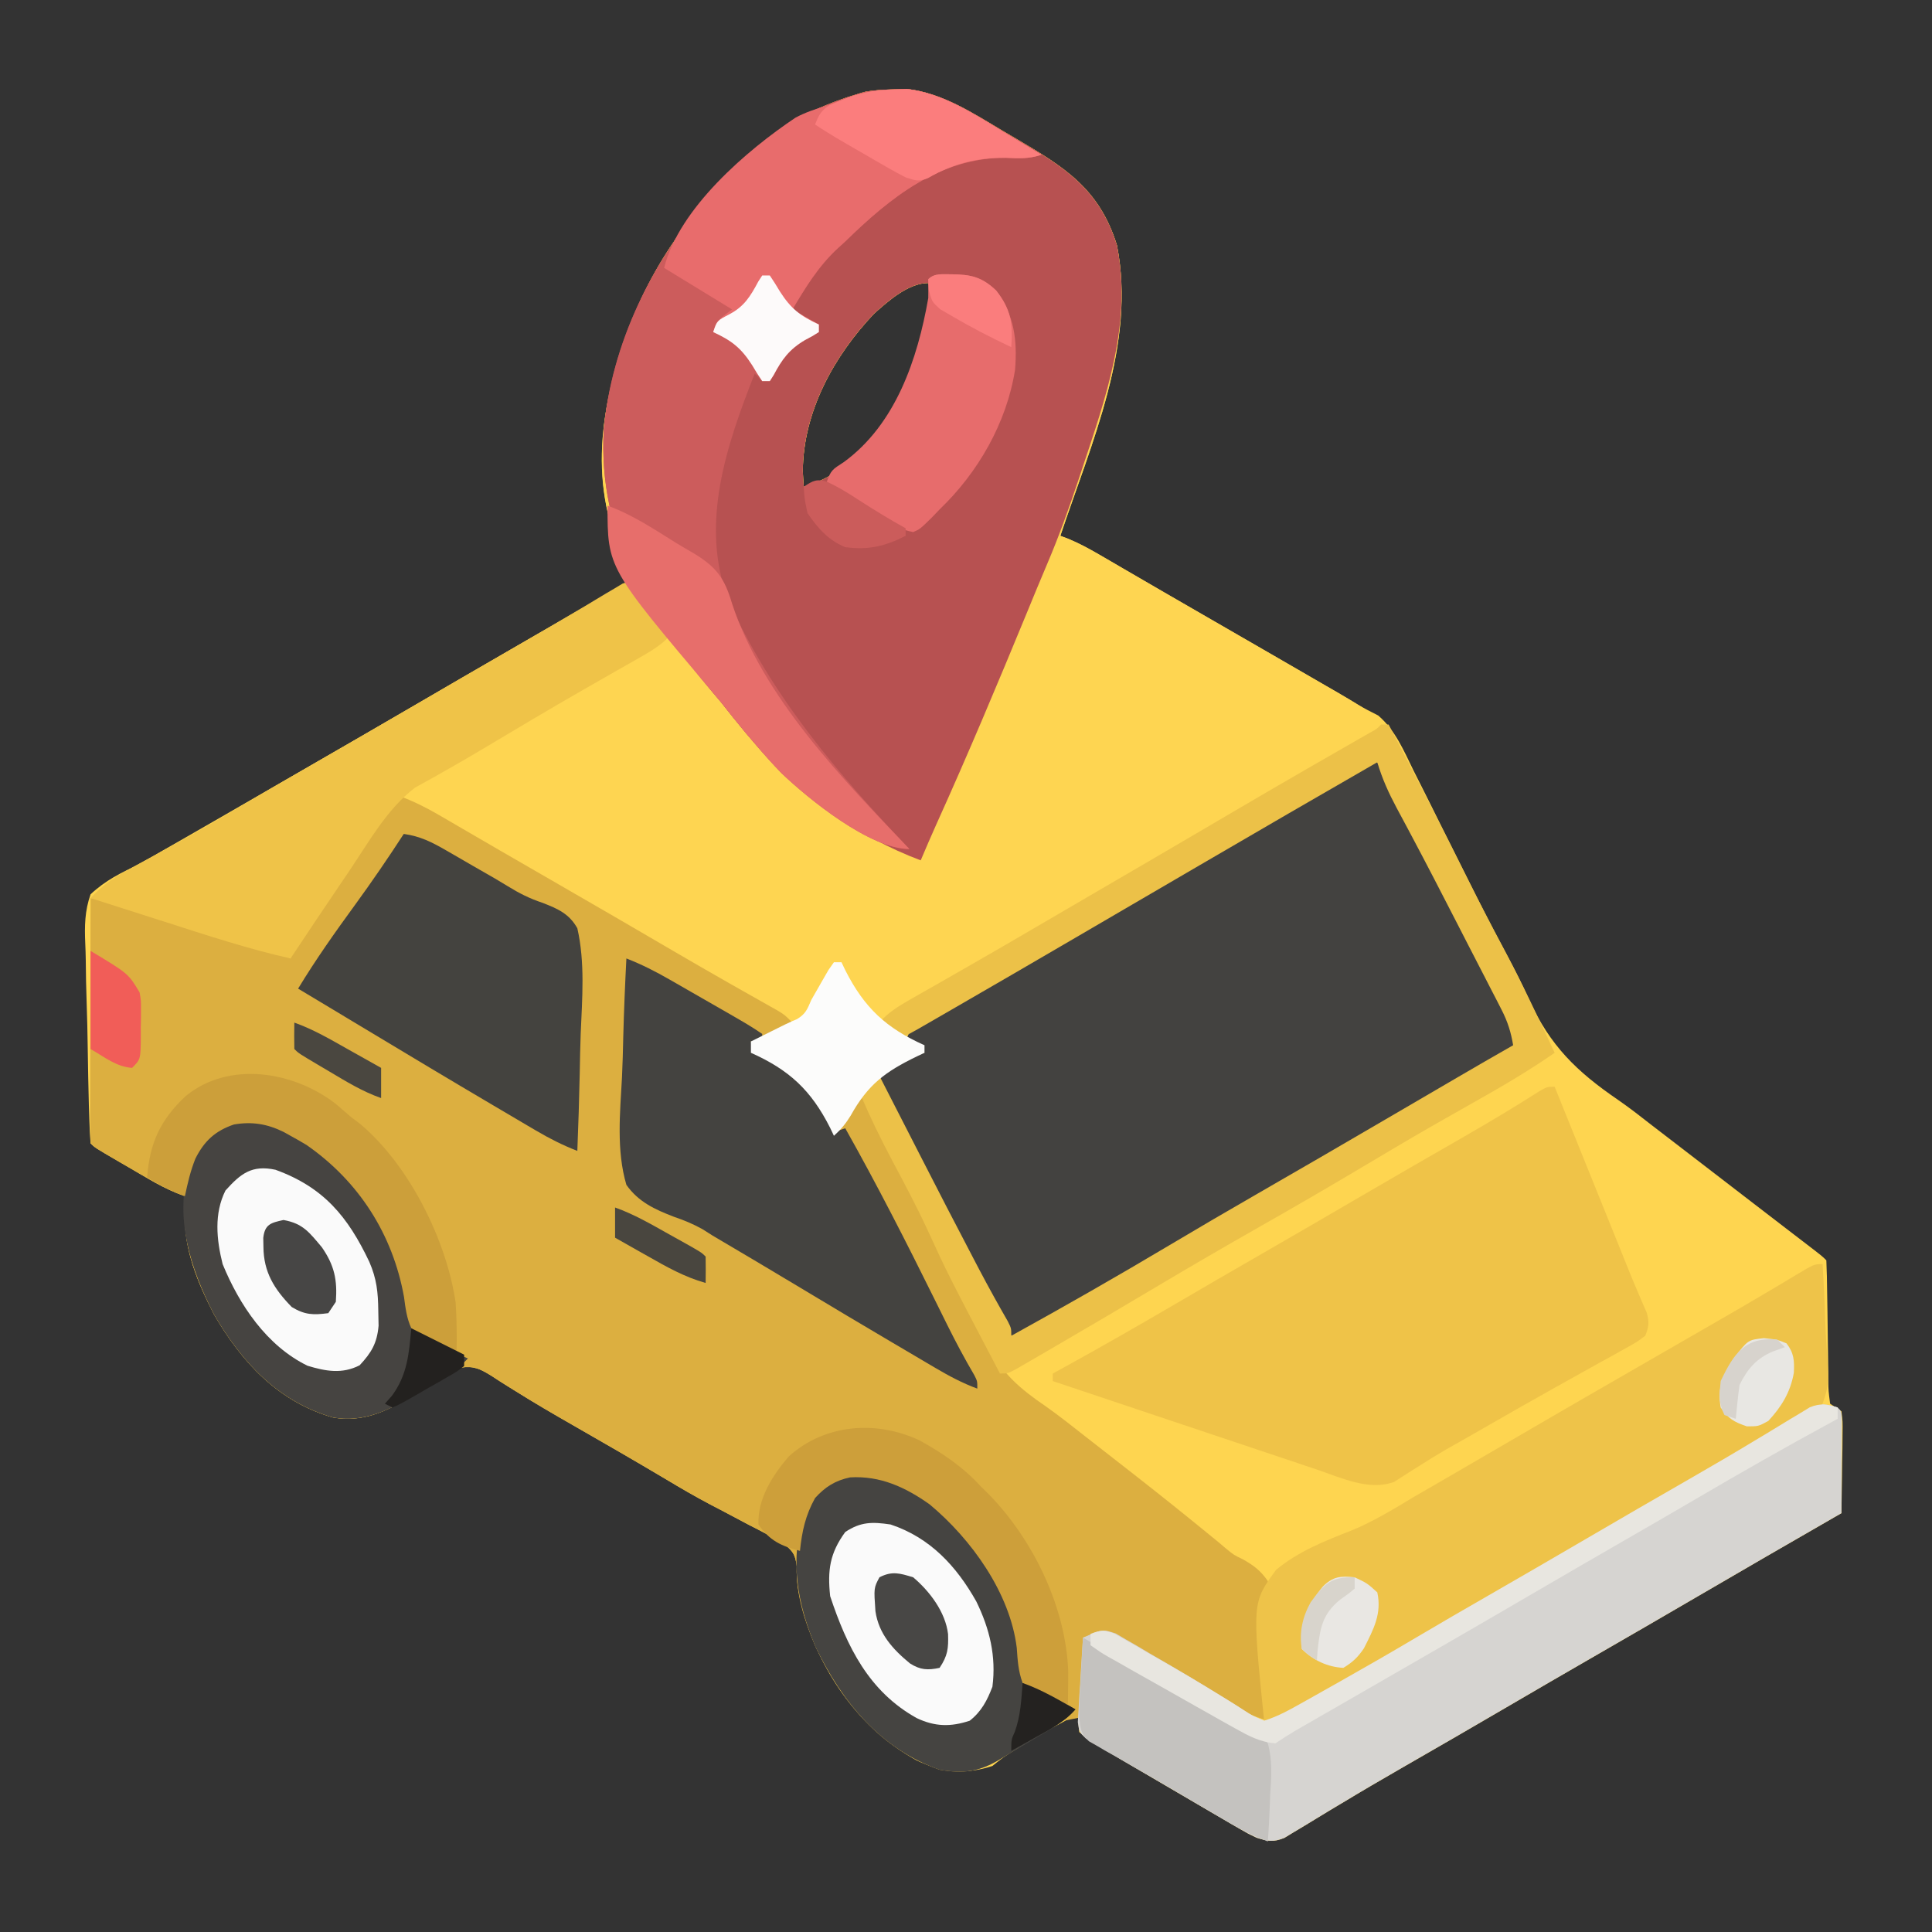 <?xml version="1.0" encoding="UTF-8"?>
<svg version="1.1" xmlns="http://www.w3.org/2000/svg" width="512" height="512">
<rect width="100%" height="100%" fill="#333333" stroke="none"/>
<path d="M0 0 C1.582 -0.056 1.582 -0.056 3.195 -0.113 C12.703 0.987 20.86 6.381 28.938 11.188 C29.962 11.787 30.986 12.386 32.041 13.004 C45.062 20.675 54.21 26.334 58.875 41.312 C64.038 67.532 52.036 93.858 43.875 118.312 C44.591 118.582 45.308 118.851 46.046 119.128 C48.898 120.322 51.466 121.707 54.137 123.262 C55.16 123.855 56.183 124.448 57.237 125.059 C58.334 125.699 59.432 126.34 60.562 127 C61.723 127.674 62.884 128.348 64.044 129.021 C66.456 130.421 68.867 131.822 71.278 133.224 C75.771 135.835 80.274 138.427 84.778 141.02 C94.572 146.659 104.355 152.319 114.125 158 C115.119 158.576 116.113 159.153 117.137 159.746 C118.956 160.806 120.77 161.877 122.575 162.96 C124.385 164.024 126.249 164.997 128.129 165.934 C132.729 169.918 134.907 175.287 137.562 180.688 C138.177 181.908 138.792 183.127 139.409 184.346 C141.25 187.992 143.063 191.652 144.875 195.312 C145.875 197.316 146.877 199.318 147.879 201.32 C149.245 204.051 150.61 206.782 151.969 209.516 C155.282 216.172 158.666 222.787 162.194 229.331 C164.301 233.246 166.284 237.163 168.09 241.227 C173.691 253.466 180.661 260.256 191.711 267.815 C194.795 269.949 197.737 272.249 200.688 274.562 C202.75 276.146 204.812 277.729 206.875 279.312 C209.042 280.979 211.209 282.646 213.375 284.312 C214.458 285.146 215.542 285.979 216.625 286.812 C218.792 288.479 220.958 290.146 223.125 291.812 C223.662 292.226 224.199 292.639 224.753 293.065 C225.827 293.891 226.9 294.717 227.974 295.543 C230.83 297.74 233.687 299.936 236.547 302.129 C237.146 302.588 237.744 303.048 238.361 303.521 C239.516 304.407 240.671 305.293 241.826 306.178 C245.763 309.2 245.763 309.2 246.875 310.312 C246.998 313.099 247.061 315.865 247.086 318.652 C247.114 320.372 247.143 322.091 247.172 323.811 C247.213 326.534 247.25 329.257 247.276 331.981 C247.304 334.601 247.35 337.22 247.398 339.84 C247.403 341.066 247.403 341.066 247.408 342.318 C247.429 344.853 247.429 344.853 247.875 348.312 C248.865 348.973 249.855 349.632 250.875 350.312 C251.216 353.018 251.216 353.018 251.168 356.414 C251.158 357.626 251.149 358.837 251.139 360.086 C251.114 361.357 251.088 362.628 251.062 363.938 C251.049 365.216 251.035 366.495 251.021 367.812 C250.986 370.98 250.937 374.146 250.875 377.312 C250.213 377.694 249.551 378.075 248.869 378.467 C236.854 385.387 224.846 392.316 212.875 399.312 C203.465 404.812 194.03 410.267 184.586 415.707 C177.335 419.886 170.1 424.09 162.875 428.312 C153.482 433.802 144.071 439.26 134.632 444.672 C129.078 447.862 123.556 451.093 118.074 454.406 C116.98 455.062 115.887 455.717 114.76 456.393 C112.674 457.645 110.596 458.909 108.525 460.186 C107.593 460.743 106.66 461.301 105.699 461.875 C104.479 462.619 104.479 462.619 103.233 463.379 C100.275 464.55 98.878 464.279 95.875 463.312 C93.729 462.304 93.729 462.304 91.566 461.047 C90.337 460.339 90.337 460.339 89.084 459.617 C88.21 459.104 87.337 458.591 86.438 458.062 C85.528 457.535 84.618 457.007 83.68 456.463 C80.74 454.754 77.807 453.034 74.875 451.312 C73.863 450.721 72.851 450.13 71.808 449.521 C68.807 447.768 65.809 446.011 62.812 444.25 C61.879 443.702 60.946 443.155 59.985 442.591 C59.112 442.075 58.239 441.559 57.34 441.027 C56.573 440.575 55.806 440.122 55.015 439.656 C52.852 438.298 50.81 436.982 48.875 435.312 C48.625 432.625 48.625 432.625 48.875 430.312 C45.975 431.888 43.081 433.474 40.188 435.062 C39.371 435.506 38.554 435.949 37.713 436.406 C33.437 438.761 29.654 441.199 25.875 444.312 C18.839 446.658 12.414 445.961 5.75 442.812 C-9.062 434.575 -19.171 420.371 -24.055 404.242 C-25.223 399.801 -26.15 395.999 -25.984 391.379 C-26.353 388.354 -26.894 387.505 -29.272 385.524 C-32.329 383.678 -35.435 382.041 -38.625 380.438 C-40.94 379.211 -43.253 377.983 -45.566 376.754 C-46.698 376.164 -47.83 375.573 -48.997 374.965 C-52.928 372.888 -56.753 370.666 -60.562 368.375 C-68.829 363.46 -77.159 358.654 -85.507 353.877 C-90.506 351.01 -95.478 348.124 -100.359 345.059 C-101.133 344.579 -101.906 344.1 -102.703 343.605 C-104.105 342.731 -105.496 341.84 -106.875 340.93 C-109.843 339.09 -111.549 338.226 -115.055 338.754 C-119.758 341.142 -124.21 343.871 -128.672 346.68 C-134.962 350.517 -141.293 353.296 -148.871 351.961 C-163.368 347.79 -173.003 337.397 -180.402 324.664 C-184.76 316.186 -188.316 307.628 -188.188 298 C-188.178 297.117 -188.169 296.234 -188.16 295.324 C-188.149 294.66 -188.137 293.996 -188.125 293.312 C-188.855 293.035 -189.585 292.758 -190.337 292.473 C-192.946 291.387 -195.294 290.165 -197.734 288.746 C-198.571 288.261 -199.408 287.775 -200.27 287.275 C-201.129 286.772 -201.989 286.269 -202.875 285.75 C-203.75 285.243 -204.626 284.736 -205.527 284.213 C-211.983 280.455 -211.983 280.455 -213.125 279.312 C-213.287 277.301 -213.38 275.284 -213.445 273.267 C-213.487 271.972 -213.529 270.676 -213.572 269.342 C-213.71 264.171 -213.807 259 -213.881 253.829 C-213.937 249.904 -214.019 245.982 -214.161 242.059 C-214.298 238.265 -214.37 234.474 -214.397 230.677 C-214.419 229.234 -214.463 227.792 -214.53 226.351 C-214.736 221.727 -214.667 217.697 -213.125 213.312 C-209.171 209.61 -205.05 207.582 -200.125 205.312 C-198.099 204.154 -196.083 202.978 -194.082 201.777 C-192.035 200.6 -189.987 199.424 -187.938 198.25 C-186.235 197.271 -184.532 196.292 -182.829 195.313 C-181.081 194.308 -179.333 193.304 -177.584 192.3 C-172.094 189.145 -166.609 185.979 -161.125 182.812 C-154.603 179.049 -148.08 175.286 -141.555 171.527 C-130.088 164.92 -118.638 158.287 -107.212 151.61 C-99.404 147.051 -91.581 142.52 -83.75 138 C-82.619 137.347 -81.489 136.694 -80.324 136.021 C-78.76 135.119 -78.76 135.119 -77.164 134.199 C-76.238 133.665 -75.312 133.131 -74.358 132.581 C-72.966 131.79 -71.557 131.028 -70.125 130.312 C-70.744 128.487 -70.744 128.487 -71.375 126.625 C-71.644 125.795 -71.914 124.965 -72.191 124.109 C-72.825 122.21 -73.502 120.324 -74.215 118.453 C-81.651 97.599 -75.789 74.885 -67.125 55.312 C-62.363 45.295 -56.505 36.61 -49.125 28.312 C-48.441 27.485 -47.756 26.657 -47.051 25.805 C-36.671 13.564 -25.444 5.926 -10.125 1.312 C-9.439 1.105 -8.753 0.897 -8.047 0.684 C-5.352 0.163 -2.743 0.063 0 0 Z M-5.504 59.445 C-16.139 70.654 -24.286 85.433 -24.375 101.188 C-24.313 102.564 -24.239 103.94 -24.125 105.312 C-11.851 101.737 -4.823 92.033 1.562 81.539 C4.78 75.668 6.751 69.786 8.312 63.312 C8.489 62.582 8.665 61.852 8.847 61.099 C9.621 57.581 10.237 54.732 8.875 51.312 C3.605 51.312 -1.763 56.092 -5.504 59.445 Z " fill="#FED550" transform="translate(237.125,23.688)"/>
<path d="M0 0 C1.582 -0.056 1.582 -0.056 3.195 -0.113 C12.703 0.987 20.86 6.381 28.938 11.188 C29.962 11.787 30.986 12.386 32.041 13.004 C45.062 20.675 54.21 26.334 58.875 41.312 C64.038 67.532 52.036 93.858 43.875 118.312 C44.591 118.582 45.308 118.851 46.046 119.128 C48.898 120.322 51.466 121.707 54.137 123.262 C55.16 123.855 56.183 124.448 57.237 125.059 C58.334 125.699 59.432 126.34 60.562 127 C61.723 127.674 62.884 128.348 64.044 129.021 C66.456 130.421 68.867 131.822 71.278 133.224 C75.771 135.835 80.274 138.427 84.778 141.02 C89.064 143.487 93.346 145.962 97.627 148.437 C99.84 149.715 102.053 150.991 104.267 152.267 C107.576 154.174 110.882 156.086 114.188 158 C115.19 158.576 116.192 159.153 117.225 159.746 C121.702 162.345 125.964 164.885 129.875 168.312 C123.294 172.889 116.469 176.924 109.489 180.859 C106.375 182.615 103.267 184.384 100.16 186.152 C99.537 186.507 98.914 186.861 98.272 187.226 C92.69 190.407 87.149 193.657 81.625 196.938 C64.707 206.98 47.692 216.854 30.644 226.674 C19.362 233.176 8.116 239.739 -3.125 246.312 C0.394 249.214 3.73 251.385 7.875 253.312 C7.875 253.972 7.875 254.632 7.875 255.312 C7.211 255.627 6.547 255.942 5.863 256.266 C-2.554 260.345 -7.107 263.726 -11.695 271.973 C-13 274.108 -14.277 275.645 -16.125 277.312 C-16.465 276.6 -16.806 275.887 -17.156 275.152 C-22.193 265.2 -28 259.832 -38.125 255.312 C-38.125 254.322 -38.125 253.333 -38.125 252.312 C-33.175 249.838 -33.175 249.838 -28.125 247.312 C-29.579 246.464 -31.033 245.616 -32.531 244.742 C-33.49 244.183 -34.449 243.623 -35.437 243.047 C-37.595 241.788 -39.753 240.53 -41.911 239.271 C-47.324 236.114 -52.737 232.955 -58.148 229.793 C-69.534 223.141 -80.938 216.523 -92.367 209.947 C-97.9 206.761 -103.421 203.558 -108.926 200.324 C-110.02 199.682 -111.113 199.04 -112.24 198.379 C-114.32 197.157 -116.398 195.932 -118.475 194.703 C-119.407 194.155 -120.34 193.607 -121.301 193.043 C-122.115 192.562 -122.928 192.082 -123.767 191.587 C-126.165 190.291 -128.577 189.274 -131.125 188.312 C-141.28 201.964 -150.736 216.127 -160.125 230.312 C-171.418 227.78 -182.364 224.157 -193.375 220.625 C-195.295 220.012 -197.216 219.399 -199.137 218.787 C-203.801 217.299 -208.463 215.807 -213.125 214.312 C-210.285 211.243 -207.526 209.213 -203.863 207.211 C-202.322 206.36 -202.322 206.36 -200.75 205.492 C-199.657 204.897 -198.564 204.301 -197.438 203.688 C-195.15 202.425 -192.864 201.16 -190.578 199.895 C-189.465 199.279 -188.352 198.664 -187.205 198.03 C-183.33 195.869 -179.5 193.643 -175.688 191.375 C-168.678 187.214 -161.627 183.129 -154.562 179.062 C-146.068 174.171 -137.587 169.259 -129.125 164.312 C-109.526 152.862 -89.846 141.552 -70.125 130.312 C-72.122 124.237 -72.122 124.237 -74.293 118.223 C-81.707 97.513 -75.72 74.73 -67.125 55.312 C-62.363 45.295 -56.505 36.61 -49.125 28.312 C-48.441 27.485 -47.756 26.657 -47.051 25.805 C-36.671 13.564 -25.444 5.926 -10.125 1.312 C-9.439 1.105 -8.753 0.897 -8.047 0.684 C-5.352 0.163 -2.743 0.063 0 0 Z M-5.504 59.445 C-16.139 70.654 -24.286 85.433 -24.375 101.188 C-24.313 102.564 -24.239 103.94 -24.125 105.312 C-11.851 101.737 -4.823 92.033 1.562 81.539 C4.78 75.668 6.751 69.786 8.312 63.312 C8.489 62.582 8.665 61.852 8.847 61.099 C9.621 57.581 10.237 54.732 8.875 51.312 C3.605 51.312 -1.763 56.092 -5.504 59.445 Z " fill="#FED551" transform="translate(237.125,23.688)"/>
<path d="M0 0 C3.633 1.365 6.91 2.998 10.262 4.949 C11.285 5.542 12.308 6.135 13.362 6.746 C14.459 7.387 15.557 8.028 16.688 8.688 C17.848 9.362 19.009 10.035 20.169 10.709 C22.581 12.108 24.992 13.509 27.403 14.911 C31.894 17.522 36.397 20.113 40.899 22.705 C51.376 28.737 61.83 34.809 72.265 40.915 C77.193 43.796 82.133 46.654 87.098 49.473 C88.07 50.025 89.042 50.577 90.044 51.146 C91.887 52.19 93.732 53.232 95.579 54.27 C96.805 54.964 96.805 54.964 98.055 55.672 C98.771 56.075 99.488 56.478 100.226 56.894 C102 58 102 58 104 60 C102.735 60.842 101.462 61.673 100.188 62.5 C99.126 63.196 99.126 63.196 98.043 63.906 C96 65 96 65 93 65 C93.655 68.111 93.655 68.111 96.004 69.07 C96.848 69.418 97.693 69.766 98.562 70.125 C105.645 73.494 110.849 78.838 114 86.062 C114.33 87.032 114.66 88.001 115 89 C116.705 86.807 118.187 84.671 119.562 82.25 C120.037 81.507 120.511 80.765 121 80 C121.66 80 122.32 80 123 80 C123.382 80.77 123.764 81.539 124.158 82.332 C125.937 85.91 127.717 89.487 129.5 93.062 C129.822 93.708 130.143 94.353 130.474 95.017 C133.999 102.08 137.532 109.132 141.312 116.062 C144.273 121.516 146.941 127.064 149.562 132.688 C151.031 135.797 152.512 138.9 154 142 C154.562 143.174 155.124 144.349 155.703 145.559 C159.594 152.972 164.28 157.024 171.144 161.695 C174.825 164.283 178.336 167.098 181.875 169.875 C183.432 171.09 184.989 172.305 186.547 173.52 C187.679 174.404 187.679 174.404 188.834 175.307 C190.789 176.835 192.746 178.361 194.703 179.887 C201.613 185.284 208.449 190.767 215.233 196.323 C215.853 196.83 216.474 197.337 217.113 197.859 C217.731 198.386 218.349 198.912 218.985 199.455 C220.992 201.086 220.992 201.086 223.462 202.281 C226.385 203.959 228.053 205.226 230 208 C231.499 214.143 230.843 220.681 230.562 226.938 C230.517 228.688 230.476 230.439 230.439 232.189 C230.341 236.462 230.186 240.73 230 245 C225.819 243.718 222.17 242.14 218.367 239.988 C217.313 239.395 216.258 238.801 215.172 238.189 C214.084 237.57 212.996 236.951 211.875 236.312 C210.81 235.712 209.745 235.112 208.648 234.494 C207.586 233.894 206.524 233.294 205.43 232.676 C203.838 231.778 203.838 231.778 202.214 230.862 C200.03 229.596 197.869 228.29 195.731 226.947 C194.688 226.298 193.645 225.649 192.57 224.98 C191.178 224.088 191.178 224.088 189.758 223.177 C186.56 221.52 186.56 221.52 181 223 C181 229.93 181 236.86 181 244 C179.35 244.33 177.7 244.66 176 245 C174.155 245.84 174.155 245.84 172.477 246.926 C171.847 247.311 171.218 247.695 170.57 248.092 C169.928 248.495 169.286 248.897 168.625 249.312 C166.712 250.492 164.799 251.67 162.883 252.845 C161.634 253.611 160.388 254.384 159.146 255.163 C153.558 258.552 149.382 259.093 143 258 C127.314 252.511 117.158 240.009 110.125 225.438 C107.267 218.677 104.877 211.447 105.141 204.066 C104.772 201.042 104.231 200.192 101.853 198.211 C98.796 196.366 95.69 194.728 92.5 193.125 C90.185 191.899 87.872 190.671 85.559 189.441 C84.427 188.851 83.295 188.261 82.128 187.653 C78.197 185.576 74.372 183.354 70.562 181.062 C62.296 176.147 53.966 171.342 45.618 166.565 C40.619 163.698 35.647 160.812 30.766 157.746 C29.992 157.267 29.219 156.787 28.422 156.293 C27.02 155.418 25.629 154.527 24.25 153.617 C21.282 151.778 19.576 150.913 16.07 151.441 C11.367 153.829 6.915 156.559 2.453 159.367 C-3.837 163.205 -10.168 165.983 -17.746 164.648 C-32.243 160.478 -41.878 150.084 -49.277 137.352 C-53.635 128.874 -57.191 120.316 -57.062 110.688 C-57.053 109.804 -57.044 108.921 -57.035 108.012 C-57.024 107.348 -57.012 106.684 -57 106 C-57.73 105.723 -58.46 105.446 -59.212 105.16 C-61.821 104.075 -64.169 102.853 -66.609 101.434 C-67.446 100.948 -68.283 100.463 -69.145 99.963 C-70.004 99.46 -70.864 98.956 -71.75 98.438 C-72.625 97.93 -73.501 97.423 -74.402 96.9 C-80.858 93.142 -80.858 93.142 -82 92 C-82.094 89.975 -82.117 87.947 -82.114 85.92 C-82.113 84.618 -82.113 83.317 -82.113 81.976 C-82.108 80.545 -82.103 79.115 -82.098 77.684 C-82.096 76.228 -82.094 74.772 -82.093 73.316 C-82.09 69.477 -82.08 65.639 -82.069 61.8 C-82.058 57.885 -82.054 53.971 -82.049 50.057 C-82.038 42.371 -82.021 34.686 -82 27 C-75.203 28.226 -68.695 29.883 -62.125 32.004 C-61.234 32.287 -60.343 32.571 -59.425 32.863 C-57.562 33.456 -55.7 34.052 -53.838 34.65 C-50.981 35.569 -48.122 36.479 -45.262 37.389 C-43.445 37.968 -41.629 38.548 -39.812 39.129 C-38.53 39.538 -38.53 39.538 -37.221 39.956 C-36.433 40.21 -35.644 40.463 -34.832 40.725 C-34.138 40.948 -33.445 41.17 -32.73 41.4 C-31 42 -31 42 -29 43 C-28.78 42.332 -28.559 41.665 -28.332 40.977 C-26.582 37.066 -24.199 33.832 -21.688 30.375 C-20.609 28.872 -19.533 27.368 -18.457 25.863 C-17.895 25.076 -17.332 24.29 -16.752 23.479 C-13.158 18.394 -9.677 13.229 -6.19 8.07 C-5.671 7.306 -5.152 6.541 -4.617 5.754 C-4.159 5.077 -3.702 4.399 -3.23 3.701 C-2 2 -2 2 0 0 Z " fill="#DCAF40" transform="translate(106,211)"/>
<path d="M0 0 C1.582 -0.056 1.582 -0.056 3.195 -0.113 C12.703 0.987 20.86 6.381 28.938 11.188 C29.962 11.787 30.986 12.386 32.041 13.004 C45.062 20.675 54.21 26.334 58.875 41.312 C62.997 62.242 55.891 81.741 49.375 101.375 C49.142 102.077 48.909 102.78 48.669 103.503 C46.133 111.108 43.449 118.61 40.295 125.986 C38.521 130.142 36.806 134.323 35.09 138.504 C27.303 157.41 19.403 176.234 10.974 194.864 C9.568 197.998 8.213 201.15 6.875 204.312 C-9.459 198.232 -25.952 186.58 -37.125 173.312 C-37.933 172.368 -38.741 171.423 -39.574 170.449 C-41.805 167.772 -43.964 165.047 -46.125 162.312 C-46.851 161.454 -47.576 160.595 -48.324 159.711 C-65.702 139.149 -78.613 117.869 -77.125 90.312 C-75.09 67.401 -64.258 45.327 -49.125 28.312 C-48.441 27.485 -47.756 26.657 -47.051 25.805 C-36.671 13.564 -25.444 5.926 -10.125 1.312 C-9.439 1.105 -8.753 0.897 -8.047 0.684 C-5.352 0.163 -2.743 0.063 0 0 Z M-5.504 59.445 C-16.139 70.654 -24.286 85.433 -24.375 101.188 C-24.313 102.564 -24.239 103.94 -24.125 105.312 C-11.851 101.737 -4.823 92.033 1.562 81.539 C4.78 75.668 6.751 69.786 8.312 63.312 C8.489 62.582 8.665 61.852 8.847 61.099 C9.621 57.581 10.237 54.732 8.875 51.312 C3.605 51.312 -1.763 56.092 -5.504 59.445 Z " fill="#B75151" transform="translate(237.125,23.688)"/>
<path d="M0 0 C0.311 0.628 0.622 1.255 0.943 1.902 C8.741 17.615 8.741 17.615 16.812 33.188 C17.196 33.914 17.579 34.64 17.973 35.388 C19.944 39.122 21.92 42.852 23.909 46.576 C25.664 49.864 27.405 53.158 29.14 56.456 C29.835 57.77 30.534 59.082 31.237 60.392 C32.225 62.234 33.198 64.082 34.168 65.934 C34.738 67.007 35.308 68.08 35.895 69.185 C37 72 37 72 37.007 74.171 C35.487 76.931 33.471 77.82 30.727 79.328 C29.606 79.955 28.485 80.581 27.33 81.227 C26.426 81.72 26.426 81.72 25.504 82.224 C22.945 83.621 20.403 85.047 17.86 86.471 C16.538 87.212 15.216 87.95 13.892 88.688 C7.315 92.36 0.842 96.198 -5.625 100.062 C-15.518 105.956 -25.459 111.756 -35.442 117.496 C-42.644 121.638 -49.828 125.808 -57 130 C-59.947 131.72 -62.894 133.439 -65.841 135.157 C-68.075 136.46 -70.309 137.765 -72.542 139.069 C-75.564 140.834 -78.589 142.595 -81.616 144.352 C-83.346 145.358 -85.073 146.368 -86.801 147.379 C-87.844 147.983 -88.886 148.588 -89.961 149.211 C-90.887 149.75 -91.813 150.29 -92.767 150.845 C-95 152 -95 152 -97 152 C-102.304 141.858 -107.604 131.713 -112.855 121.543 C-113.177 120.92 -113.499 120.297 -113.831 119.655 C-115.448 116.524 -117.063 113.392 -118.674 110.257 C-121.317 105.122 -123.967 99.998 -126.801 94.965 C-127.192 94.264 -127.584 93.564 -127.987 92.842 C-128.968 91.104 -129.97 89.378 -130.973 87.652 C-132 85 -132 85 -131.398 82.77 C-129.037 79.781 -126.415 78.678 -123 77 C-122.01 77 -121.02 77 -120 77 C-120.33 76.34 -120.66 75.68 -121 75 C-123.025 74.348 -123.025 74.348 -125 74 C-123.793 70.38 -123.073 70.192 -119.82 68.426 C-118.925 67.932 -118.03 67.437 -117.108 66.928 C-116.124 66.395 -115.139 65.862 -114.125 65.312 C-112.008 64.142 -109.892 62.969 -107.777 61.793 C-106.665 61.175 -105.552 60.556 -104.406 59.919 C-98.778 56.748 -93.234 53.437 -87.688 50.125 C-78.766 44.81 -69.815 39.553 -60.812 34.375 C-52.446 29.563 -44.088 24.737 -35.75 19.875 C-34.778 19.309 -33.807 18.743 -32.805 18.159 C-27.749 15.208 -22.707 12.235 -17.68 9.234 C-16.663 8.629 -15.646 8.023 -14.599 7.399 C-12.656 6.24 -10.715 5.077 -8.776 3.91 C-7.914 3.395 -7.052 2.881 -6.164 2.352 C-5.406 1.896 -4.647 1.441 -3.866 0.971 C-2 0 -2 0 0 0 Z " fill="#434240" transform="translate(365,202)"/>
<path d="M0 0 C2.918 7.222 5.835 14.445 8.752 21.667 C9.744 24.121 10.735 26.575 11.726 29.029 C13.156 32.569 14.586 36.109 16.016 39.648 C16.674 41.277 16.674 41.277 17.345 42.939 C18.174 44.992 19.001 47.047 19.823 49.103 C20.605 51.028 21.409 52.944 22.234 54.85 C22.61 55.732 22.987 56.614 23.374 57.522 C23.881 58.677 23.881 58.677 24.398 59.856 C25.101 62.359 24.973 63.606 24 66 C21.76 67.669 21.76 67.669 18.762 69.328 C17.087 70.269 17.087 70.269 15.377 71.229 C14.148 71.902 12.918 72.576 11.688 73.25 C10.426 73.954 9.164 74.659 7.904 75.365 C5.271 76.839 2.635 78.307 -0.003 79.771 C-5.734 82.958 -11.42 86.224 -17.108 89.487 C-20.967 91.7 -24.829 93.908 -28.706 96.09 C-31.057 97.453 -33.335 98.844 -35.614 100.316 C-36.223 100.696 -36.831 101.076 -37.458 101.468 C-39.157 102.53 -40.839 103.619 -42.52 104.709 C-49.198 107.186 -56.647 103.598 -63.182 101.386 C-63.944 101.132 -64.706 100.878 -65.491 100.617 C-67.976 99.788 -70.459 98.953 -72.941 98.117 C-74.677 97.537 -76.413 96.957 -78.149 96.377 C-82.693 94.859 -87.234 93.335 -91.776 91.81 C-96.42 90.252 -101.067 88.698 -105.713 87.145 C-114.81 84.101 -123.906 81.053 -133 78 C-133 77.34 -133 76.68 -133 76 C-131.979 75.441 -130.958 74.881 -129.906 74.305 C-120.003 68.853 -110.205 63.24 -100.451 57.527 C-92.985 53.154 -85.499 48.817 -78 44.5 C-68.669 39.126 -59.359 33.718 -50.063 28.283 C-41.396 23.219 -32.694 18.217 -23.99 13.217 C-17.28 9.351 -10.648 5.397 -4.125 1.223 C-2 0 -2 0 0 0 Z " fill="#EFC348" transform="translate(412,288)"/>
<path d="M0 0 C1 1 1 1 1.114 3.592 C1.108 4.718 1.103 5.844 1.098 7.004 C1.094 8.219 1.091 9.434 1.088 10.686 C1.08 11.965 1.071 13.244 1.062 14.562 C1.058 15.846 1.053 17.129 1.049 18.451 C1.037 21.634 1.021 24.817 1 28 C0.338 28.381 -0.324 28.762 -1.006 29.155 C-13.021 36.074 -25.029 43.004 -37 50 C-46.41 55.499 -55.845 60.954 -65.289 66.395 C-72.54 70.573 -79.775 74.777 -87 79 C-96.393 84.49 -105.804 89.948 -115.243 95.359 C-120.797 98.549 -126.319 101.781 -131.801 105.094 C-132.895 105.749 -133.988 106.405 -135.115 107.08 C-137.201 108.332 -139.279 109.596 -141.35 110.873 C-142.282 111.431 -143.215 111.988 -144.176 112.562 C-145.396 113.307 -145.396 113.307 -146.642 114.066 C-149.6 115.237 -150.997 114.966 -154 114 C-156.146 112.991 -156.146 112.991 -158.309 111.734 C-159.128 111.262 -159.947 110.791 -160.791 110.304 C-161.665 109.791 -162.538 109.279 -163.438 108.75 C-164.347 108.222 -165.257 107.694 -166.195 107.151 C-169.135 105.442 -172.068 103.722 -175 102 C-176.012 101.409 -177.024 100.818 -178.067 100.208 C-181.068 98.456 -184.066 96.698 -187.062 94.938 C-187.996 94.39 -188.929 93.842 -189.89 93.278 C-191.2 92.504 -191.2 92.504 -192.535 91.715 C-193.302 91.262 -194.069 90.81 -194.86 90.344 C-195.566 89.9 -196.272 89.457 -197 89 C-197.749 88.568 -198.497 88.136 -199.268 87.69 C-201 86 -201 86 -201.362 83.365 C-201.299 82.333 -201.237 81.301 -201.172 80.238 C-201.114 79.12 -201.056 78.002 -200.996 76.85 C-200.874 75.099 -200.874 75.099 -200.75 73.312 C-200.684 72.134 -200.619 70.955 -200.551 69.74 C-200.386 66.825 -200.201 63.913 -200 61 C-194.796 58.735 -194.796 58.735 -191.294 59.899 C-189.932 60.699 -189.932 60.699 -188.543 61.516 C-187.52 62.103 -186.498 62.691 -185.444 63.297 C-184.37 63.941 -183.295 64.586 -182.188 65.25 C-180.527 66.209 -180.527 66.209 -178.833 67.188 C-173.76 70.129 -168.739 73.147 -163.754 76.234 C-162.983 76.706 -162.213 77.177 -161.419 77.663 C-160.007 78.534 -158.605 79.422 -157.216 80.329 C-155.149 81.669 -155.149 81.669 -152 83 C-148.292 81.868 -145.012 79.986 -141.641 78.094 C-140.617 77.52 -139.592 76.947 -138.537 76.356 C-137.453 75.743 -136.368 75.131 -135.25 74.5 C-134.123 73.866 -132.997 73.233 -131.836 72.58 C-125.046 68.751 -118.293 64.869 -111.589 60.892 C-105.236 57.124 -98.839 53.435 -92.438 49.75 C-83.943 44.859 -75.462 39.946 -67 35 C-57.607 29.51 -48.196 24.052 -38.757 18.641 C-33.203 15.451 -27.681 12.219 -22.199 8.906 C-21.105 8.251 -20.012 7.595 -18.885 6.92 C-16.799 5.668 -14.721 4.404 -12.65 3.127 C-11.718 2.569 -10.785 2.012 -9.824 1.438 C-9.01 0.941 -8.197 0.445 -7.358 -0.066 C-4.466 -1.211 -2.93 -0.926 0 0 Z " fill="#D6D4D1" transform="translate(487,373)"/>
<path d="M0 0 C1.582 -0.056 1.582 -0.056 3.195 -0.113 C12.592 0.974 20.562 6.24 28.5 11.062 C30.006 11.965 30.006 11.965 31.543 12.887 C33.991 14.356 36.435 15.831 38.875 17.312 C35.436 18.459 32.99 18.273 29.375 18.125 C11.959 18.053 -1.229 28.693 -13.125 40.312 C-14.146 41.241 -14.146 41.241 -15.188 42.188 C-20.223 46.864 -23.627 52.433 -27.125 58.312 C-24.815 59.633 -22.505 60.953 -20.125 62.312 C-20.125 62.972 -20.125 63.633 -20.125 64.312 C-21.699 65.32 -21.699 65.32 -23.812 66.438 C-27.961 68.882 -29.891 71.526 -32.117 75.738 C-32.45 76.258 -32.782 76.777 -33.125 77.312 C-33.785 77.312 -34.445 77.312 -35.125 77.312 C-36.115 76.323 -36.115 76.323 -37.125 75.312 C-44.607 94.394 -51.759 115.095 -44.125 135.312 C-32.859 160.53 -15.03 181.497 3.875 201.312 C-6.528 201.312 -22.776 188.137 -30.07 181.166 C-32.532 178.627 -34.843 176.017 -37.125 173.312 C-38.339 171.893 -38.339 171.893 -39.578 170.445 C-41.807 167.769 -43.965 165.045 -46.125 162.312 C-46.851 161.454 -47.576 160.595 -48.324 159.711 C-65.702 139.149 -78.613 117.869 -77.125 90.312 C-75.09 67.401 -64.258 45.327 -49.125 28.312 C-48.441 27.485 -47.756 26.657 -47.051 25.805 C-36.671 13.564 -25.444 5.926 -10.125 1.312 C-9.439 1.105 -8.753 0.897 -8.047 0.684 C-5.352 0.163 -2.743 0.063 0 0 Z " fill="#CC5C5C" transform="translate(237.125,23.688)"/>
<path d="M0 0 C0.323 5.122 0.558 10.239 0.714 15.369 C0.779 17.11 0.868 18.85 0.981 20.588 C1.702 31.974 1.702 31.974 0 37 C-3.259 40.549 -6.756 42.34 -11.171 44.197 C-14.104 45.485 -16.801 47.153 -19.551 48.789 C-21.804 50.07 -24.058 51.348 -26.312 52.625 C-28.786 54.031 -31.258 55.439 -33.73 56.848 C-34.346 57.198 -34.962 57.549 -35.596 57.91 C-41.462 61.256 -47.297 64.652 -53.125 68.062 C-66.811 76.069 -80.551 83.982 -94.291 91.896 C-106.313 98.821 -118.328 105.76 -130.312 112.75 C-131.816 113.627 -131.816 113.627 -133.35 114.522 C-138.563 117.549 -138.563 117.549 -143.677 120.739 C-144.827 121.363 -144.827 121.363 -146 122 C-146.66 121.67 -147.32 121.34 -148 121 C-151.178 89.716 -151.178 89.716 -144.82 81.017 C-138.857 76.079 -131.817 73.321 -124.662 70.525 C-118.737 68.057 -113.365 64.738 -107.875 61.438 C-105.708 60.182 -103.539 58.931 -101.367 57.684 C-95.235 54.14 -89.115 50.573 -83 47 C-69.232 38.955 -55.415 30.997 -41.596 23.04 C-38.21 21.09 -34.824 19.139 -31.438 17.188 C-30.359 16.567 -29.281 15.946 -28.17 15.307 C-23.318 12.509 -18.474 9.699 -13.66 6.836 C-12.864 6.363 -12.067 5.889 -11.246 5.402 C-9.794 4.536 -8.344 3.666 -6.896 2.792 C-2.218 0 -2.218 0 0 0 Z " fill="#EEC349" transform="translate(483,335)"/>
<path d="M0 0 C4.06 1.577 7.726 3.455 11.508 5.625 C12.115 5.973 12.722 6.32 13.348 6.678 C14.625 7.41 15.9 8.143 17.175 8.877 C19.124 9.999 21.075 11.117 23.027 12.234 C32.507 17.671 32.507 17.671 36 20 C36 20.66 36 21.32 36 22 C35.01 22 34.02 22 33 22 C33.655 25.111 33.655 25.111 36.004 26.07 C36.848 26.418 37.693 26.766 38.562 27.125 C45.645 30.494 50.849 35.838 54 43.062 C54.495 44.517 54.495 44.517 55 46 C55.99 45.67 56.98 45.34 58 45 C66.414 59.935 74.169 75.159 81.767 90.521 C82.51 92.02 83.253 93.52 83.996 95.02 C84.349 95.732 84.701 96.444 85.065 97.179 C87.307 101.683 89.654 106.103 92.207 110.44 C93 112 93 112 93 114 C89.03 112.534 85.515 110.655 81.871 108.508 C81.289 108.166 80.707 107.824 80.107 107.472 C78.215 106.36 76.326 105.242 74.438 104.125 C73.12 103.349 71.803 102.573 70.486 101.798 C62.365 97.012 54.268 92.187 46.194 87.323 C38.412 82.637 30.593 78.014 22.77 73.398 C21.901 72.848 21.033 72.298 20.139 71.731 C17.559 70.308 15.336 69.393 12.578 68.453 C7.533 66.509 3.183 64.521 0 60 C-2.689 50.89 -1.68 40.891 -1.167 31.5 C-0.992 27.948 -0.915 24.394 -0.83 20.84 C-0.649 13.888 -0.359 6.945 0 0 Z " fill="#444340" transform="translate(166,254)"/>
<path d="M0 0 C2.802 1.945 3.978 4.459 5.616 7.42 C6.229 8.516 6.843 9.612 7.475 10.74 C7.934 11.584 8.393 12.427 8.866 13.295 C6.474 15.941 3.929 17.553 0.834 19.307 C-0.191 19.892 -1.216 20.477 -2.272 21.08 C-3.381 21.708 -4.491 22.336 -5.634 22.983 C-7.997 24.33 -10.357 25.682 -12.716 27.033 C-13.325 27.382 -13.933 27.73 -14.56 28.088 C-23.457 33.187 -32.263 38.441 -41.068 43.698 C-44.661 45.841 -48.266 47.949 -51.919 49.987 C-52.606 50.376 -53.292 50.765 -53.999 51.167 C-55.698 52.127 -57.408 53.07 -59.119 54.01 C-66.547 59.639 -71.413 68.462 -76.572 76.108 C-77.224 77.069 -77.876 78.031 -78.549 79.022 C-83.111 85.757 -87.645 92.511 -92.134 99.295 C-103.428 96.763 -114.374 93.139 -125.384 89.608 C-127.305 88.995 -129.225 88.382 -131.146 87.77 C-135.81 86.282 -140.473 84.79 -145.134 83.295 C-142.294 80.226 -139.536 78.196 -135.873 76.194 C-134.332 75.343 -134.332 75.343 -132.76 74.475 C-131.12 73.582 -131.12 73.582 -129.447 72.67 C-127.16 71.407 -124.873 70.143 -122.587 68.877 C-121.474 68.262 -120.361 67.646 -119.214 67.012 C-115.34 64.852 -111.509 62.625 -107.697 60.358 C-100.688 56.197 -93.636 52.112 -86.572 48.045 C-78.078 43.154 -69.597 38.241 -61.134 33.295 C-51.668 27.765 -42.192 22.253 -32.683 16.797 C-27.418 13.777 -22.173 10.731 -16.966 7.612 C-16.002 7.041 -15.037 6.47 -14.043 5.882 C-12.231 4.808 -10.426 3.723 -8.63 2.623 C-7.429 1.917 -7.429 1.917 -6.205 1.198 C-5.511 0.78 -4.818 0.362 -4.104 -0.068 C-2.134 -0.705 -2.134 -0.705 0 0 Z " fill="#EFC348" transform="translate(169.134,154.705)"/>
<path d="M0 0 C4.314 0.597 7.4 2.148 11.156 4.316 C11.74 4.651 12.323 4.986 12.925 5.331 C14.787 6.402 16.643 7.482 18.5 8.562 C20.321 9.61 22.144 10.655 23.968 11.698 C25.183 12.406 26.389 13.129 27.585 13.868 C30.668 15.76 33.302 17.101 36.776 18.257 C40.832 19.838 43.853 21.154 46 25 C48.076 34.076 47.282 43.657 46.893 52.899 C46.759 56.405 46.7 59.911 46.635 63.418 C46.496 70.282 46.274 77.14 46 84 C42.117 82.49 38.641 80.73 35.047 78.613 C34.478 78.279 33.909 77.946 33.323 77.602 C31.463 76.509 29.607 75.411 27.75 74.312 C26.451 73.547 25.152 72.782 23.853 72.018 C12.429 65.284 1.054 58.469 -10.303 51.625 C-14.22 49.265 -18.141 46.914 -22.062 44.562 C-23.241 43.856 -24.419 43.148 -25.598 42.441 C-26.787 41.728 -26.787 41.728 -28 41 C-23.328 33.287 -18.169 26.009 -12.86 18.728 C-8.398 12.594 -4.13 6.363 0 0 Z " fill="#44433F" transform="translate(107,221)"/>
<path d="M0 0 C11.307 5.771 19.156 15.134 25.188 26.188 C25.659 27.049 26.131 27.91 26.617 28.797 C29.336 34.234 30.424 38.832 31.125 44.875 C31.904 49.528 32.655 52.188 36.484 54.922 C39.919 57.003 43.48 58.655 47.188 60.188 C43.693 63.953 39.408 66.191 35 68.75 C34.174 69.244 33.349 69.739 32.498 70.248 C25.888 74.097 19.324 77.224 11.441 75.836 C-3.055 71.665 -12.69 61.272 -20.09 48.539 C-26.348 36.364 -30.769 22.813 -26.562 9.188 C-24.673 4.389 -22.414 1.243 -18.062 -1.625 C-10.942 -4.227 -6.759 -3.081 0 0 Z " fill="#464441" transform="translate(76.812,299.812)"/>
<path d="M0 0 C16.529 7.627 26.25 21.584 32.945 37.969 C34.448 42.085 35.166 45.33 35.102 49.715 C35.093 50.514 35.084 51.313 35.074 52.137 C35.063 52.74 35.051 53.343 35.039 53.965 C35.678 54.192 36.318 54.419 36.977 54.652 C41.172 56.451 45.078 58.704 49.039 60.965 C46.034 64.146 42.538 66.205 38.789 68.402 C38.146 68.785 37.503 69.167 36.84 69.561 C35.548 70.326 34.253 71.087 32.954 71.842 C31.686 72.586 30.426 73.345 29.177 74.119 C23.586 77.514 19.428 78.059 13.039 76.965 C-2.647 71.476 -12.803 58.974 -19.836 44.402 C-24.809 32.598 -26.631 21.393 -22.961 8.965 C-17.957 -0.685 -10.054 -3.515 0 0 Z " fill="#454441" transform="translate(235.961,392.035)"/>
<path d="M0 0 C0.66 0 1.32 0 2 0 C9.136 13.683 16.233 27.377 23.091 41.203 C26.014 47.08 29.038 52.895 32.125 58.688 C37.072 67.975 41.575 77.454 46 87 C39.508 91.51 32.786 95.497 25.901 99.375 C22.796 101.124 19.698 102.885 16.602 104.648 C15.649 105.191 15.649 105.191 14.677 105.744 C8.238 109.419 1.867 113.202 -4.5 117 C-13.613 122.432 -22.776 127.76 -32 133 C-41.264 138.263 -50.469 143.612 -59.625 149.062 C-68.333 154.242 -77.052 159.402 -85.816 164.486 C-87.53 165.481 -89.242 166.481 -90.954 167.481 C-91.981 168.075 -93.008 168.669 -94.066 169.281 C-94.973 169.808 -95.88 170.334 -96.815 170.877 C-99 172 -99 172 -101 172 C-114.881 145.528 -114.881 145.528 -120.156 134.025 C-123.035 127.796 -126.25 121.758 -129.479 115.704 C-132.564 109.898 -135.417 104.049 -138 98 C-136.35 96.35 -134.7 94.7 -133 93 C-132.447 94.082 -131.893 95.164 -131.323 96.279 C-129.218 100.393 -127.111 104.506 -125.004 108.619 C-124.102 110.38 -123.201 112.142 -122.299 113.904 C-117.458 123.368 -112.593 132.82 -107.648 142.23 C-107.255 142.981 -106.861 143.732 -106.455 144.505 C-104.032 149.103 -101.524 153.64 -98.93 158.144 C-98 160 -98 160 -98 162 C-83.924 154.223 -69.983 146.275 -56.169 138.04 C-48.419 133.422 -40.633 128.873 -32.812 124.375 C-21.53 117.886 -10.28 111.345 0.958 104.778 C6.325 101.642 11.694 98.508 17.062 95.375 C18.056 94.795 19.049 94.215 20.073 93.617 C25.035 90.721 30.005 87.84 35 85 C34.421 81.528 33.543 78.729 31.934 75.603 C31.506 74.764 31.078 73.925 30.636 73.06 C30.17 72.161 29.703 71.262 29.223 70.336 C28.737 69.389 28.252 68.443 27.752 67.467 C26.194 64.433 24.629 61.404 23.062 58.375 C22.043 56.391 21.024 54.407 20.006 52.422 C16.071 44.765 12.133 37.111 8.085 29.513 C7.398 28.22 7.398 28.22 6.697 26.901 C5.841 25.296 4.982 23.694 4.118 22.094 C2.007 18.135 0.271 14.327 -1 10 C-16.705 19.042 -32.386 28.122 -48.032 37.266 C-54.021 40.765 -60.013 44.258 -66.005 47.752 C-70.981 50.655 -75.956 53.558 -80.93 56.465 C-91.729 62.774 -102.543 69.06 -113.375 75.312 C-115.071 76.292 -115.071 76.292 -116.8 77.291 C-117.843 77.892 -118.886 78.494 -119.961 79.113 C-121.35 79.914 -121.35 79.914 -122.767 80.732 C-124.159 81.522 -125.568 82.284 -127 83 C-128.98 81.68 -130.96 80.36 -133 79 C-130.585 76.322 -127.989 74.696 -124.863 72.918 C-123.823 72.323 -122.784 71.728 -121.712 71.115 C-120.59 70.479 -119.468 69.843 -118.312 69.188 C-116.539 68.175 -114.766 67.16 -112.993 66.145 C-111.781 65.451 -110.568 64.758 -109.355 64.065 C-103.507 60.725 -97.688 57.337 -91.875 53.938 C-89.887 52.776 -87.898 51.615 -85.91 50.453 C-84.932 49.881 -83.954 49.31 -82.946 48.721 C-80.026 47.015 -77.105 45.312 -74.184 43.609 C-65.769 38.705 -57.356 33.799 -48.957 28.867 C-47.126 27.792 -45.296 26.718 -43.465 25.643 C-42.244 24.926 -41.022 24.208 -39.801 23.491 C-33.019 19.51 -26.229 15.545 -19.414 11.621 C-18.806 11.271 -18.198 10.921 -17.572 10.56 C-14.669 8.889 -11.764 7.222 -8.858 5.557 C-7.327 4.678 -7.327 4.678 -5.766 3.781 C-4.866 3.266 -3.967 2.751 -3.04 2.221 C-1.078 1.159 -1.078 1.159 0 0 Z " fill="#ECC148" transform="translate(366,192)"/>
<path d="M0 0 C1.95 1.165 3.895 2.337 5.836 3.516 C7.342 4.419 7.342 4.419 8.879 5.34 C11.327 6.809 13.771 8.284 16.211 9.766 C12.772 10.912 10.326 10.726 6.711 10.578 C-10.706 10.507 -23.893 21.146 -35.789 32.766 C-36.81 33.694 -36.81 33.694 -37.852 34.641 C-42.887 39.317 -46.291 44.886 -49.789 50.766 C-47.479 52.086 -45.169 53.406 -42.789 54.766 C-42.789 55.426 -42.789 56.086 -42.789 56.766 C-44.363 57.773 -44.363 57.773 -46.477 58.891 C-50.625 61.336 -52.555 63.979 -54.781 68.191 C-55.114 68.711 -55.446 69.23 -55.789 69.766 C-56.449 69.766 -57.109 69.766 -57.789 69.766 C-58.741 68.386 -59.626 66.96 -60.477 65.516 C-63.385 60.956 -65.915 59.008 -70.789 56.766 C-69.789 53.766 -69.789 53.766 -65.789 50.766 C-71.729 47.136 -77.669 43.506 -83.789 39.766 C-79.839 23.964 -61.885 8.593 -48.992 -0.043 C-46.338 -1.478 -43.665 -2.327 -40.789 -3.234 C-39.426 -3.764 -39.426 -3.764 -38.035 -4.305 C-23.646 -9.708 -12.982 -7.487 0 0 Z " fill="#E86C6C" transform="translate(259.789,31.234)"/>
<path d="M0 0 C5.118 0.066 7.989 0.676 11.812 4.312 C16.606 10.838 17.453 17.445 16.812 25.312 C14.583 39.378 6.989 52.577 -3.188 62.312 C-3.819 62.975 -4.451 63.638 -5.102 64.32 C-8.385 67.546 -8.385 67.546 -10.188 68.312 C-15.834 67.231 -20.361 63.827 -25.062 60.688 C-25.846 60.172 -26.63 59.656 -27.438 59.125 C-29.358 57.86 -31.275 56.589 -33.188 55.312 C-32.047 51.891 -31.522 51.672 -28.625 49.812 C-14.808 39.777 -9.017 22.442 -6.188 6.312 C-6.165 4.646 -6.156 2.979 -6.188 1.312 C-4.48 -0.395 -2.332 0.06 0 0 Z " fill="#E76C6C" transform="translate(252.188,72.688)"/>
<path d="M0 0 C10.453 3.468 17.462 11.013 22.746 20.43 C26.273 27.659 28.043 34.945 27 43 C25.603 46.659 24.096 49.549 21 52 C15.939 53.687 11.75 53.599 6.938 51.312 C-5.76 44.255 -11.537 32.39 -16 19 C-16.733 12.122 -16.095 7.616 -12 2 C-7.889 -0.741 -4.827 -0.708 0 0 Z " fill="#FAFAFA" transform="translate(236,404)"/>
<path d="M0 0 C12.756 4.632 19.182 12.401 24.871 24.398 C26.834 28.923 27.192 32.448 27.25 37.375 C27.276 38.682 27.302 39.989 27.328 41.336 C26.912 45.983 25.438 48.456 22.312 51.812 C17.661 54.201 13.287 53.391 8.5 51.938 C-2.311 46.667 -9.567 35.827 -14 25 C-15.637 18.474 -16.302 11.603 -13.25 5.5 C-9.198 0.997 -6.255 -1.343 0 0 Z " fill="#FAFAFA" transform="translate(73,310)"/>
<path d="M0 0 C6.137 3.421 11.526 7.043 16.277 12.27 C16.932 12.909 17.587 13.548 18.262 14.207 C30.123 26.314 38.855 44.372 39.375 61.48 C39.363 62.525 39.352 63.569 39.34 64.645 C39.331 65.704 39.322 66.764 39.312 67.855 C39.301 68.652 39.289 69.449 39.277 70.27 C34.848 68.786 30.994 67.129 27.277 64.27 C26.122 61.103 25.96 58.327 25.73 54.969 C23.943 40.376 13.658 26.126 2.656 16.961 C-3.764 12.396 -10.432 9.319 -18.43 9.789 C-22.36 10.613 -25.04 12.303 -27.723 15.27 C-30.268 19.852 -31.193 24.079 -31.723 29.27 C-36.66 28.006 -39.81 26.548 -42.723 22.27 C-42.976 15.415 -39.008 9.308 -34.723 4.27 C-25.186 -4.364 -11.528 -5.428 0 0 Z " fill="#CD9F3A" transform="translate(243.723,381.73)"/>
<path d="M0 0 C1.363 1.156 2.717 2.323 4.062 3.5 C5.277 4.42 5.277 4.42 6.516 5.359 C19.49 16.264 29.363 36.066 31.812 52.688 C32.093 56.97 32.152 61.211 32.062 65.5 C23.336 62.327 23.336 62.327 20.062 59.5 C18.831 56.815 18.512 54.1 18.125 51.188 C15.149 34.667 6.203 20.593 -7.688 10.938 C-9.087 10.095 -10.502 9.279 -11.938 8.5 C-12.542 8.164 -13.147 7.827 -13.77 7.48 C-18.12 5.33 -22.196 4.679 -26.938 5.5 C-31.88 7.188 -34.767 9.816 -37.16 14.551 C-38.459 17.807 -39.216 21.071 -39.938 24.5 C-43.531 23.165 -46.692 21.54 -49.938 19.5 C-49.288 10.414 -46.417 4.241 -39.734 -2.027 C-28.214 -11.469 -11.114 -8.585 0 0 Z " fill="#CC9F3A" transform="translate(88.938,292.5)"/>
<path d="M0 0 C6.529 2.351 12.287 6.22 18.152 9.866 C19.772 10.86 21.415 11.814 23.062 12.762 C28.934 16.37 31.029 19.299 32.973 25.863 C41.148 50.823 62.297 72.444 80 91 C69.597 91 53.349 77.825 46.055 70.854 C43.593 68.315 41.282 65.704 39 63 C38.19 62.054 37.381 61.108 36.547 60.133 C34.318 57.456 32.16 54.733 30 52 C29.274 51.141 28.549 50.283 27.801 49.398 C0 16.503 0 16.503 0 0 Z " fill="#E76E6B" transform="translate(161,134)"/>
<path d="M0 0 C0.721 0.415 1.441 0.83 2.184 1.258 C11.395 6.544 20.658 11.736 29.939 16.899 C31.988 18.042 34.028 19.2 36.059 20.374 C38.959 22.037 38.959 22.037 41.968 23.294 C44.81 24.633 46.831 25.721 49 28 C50.208 32.517 49.951 36.742 49.625 41.375 C49.58 42.588 49.535 43.801 49.488 45.051 C49.371 48.039 49.207 51.017 49 54 C45.447 52.662 42.238 51.084 38.965 49.164 C37.999 48.6 37.034 48.036 36.039 47.455 C34.504 46.549 34.504 46.549 32.938 45.625 C31.884 45.004 30.83 44.383 29.744 43.742 C27.568 42.459 25.393 41.174 23.218 39.888 C20.161 38.095 17.088 36.334 14.008 34.582 C12.193 33.534 10.377 32.486 8.562 31.438 C7.711 30.962 6.859 30.486 5.982 29.997 C4.817 29.316 4.817 29.316 3.629 28.621 C2.949 28.234 2.269 27.846 1.569 27.447 C-0.612 25.436 -0.708 23.916 -1 21 C-1.015 19.306 -0.972 17.61 -0.879 15.918 C-0.831 14.987 -0.782 14.055 -0.732 13.096 C-0.676 12.136 -0.62 11.176 -0.562 10.188 C-0.51 9.208 -0.458 8.229 -0.404 7.221 C-0.275 4.813 -0.14 2.407 0 0 Z " fill="#C4C2BF" transform="translate(287,434)"/>
<path d="M0 0 C0 0.99 0 1.98 0 3 C-0.48 3.26 -0.96 3.52 -1.455 3.788 C-13.676 10.418 -25.734 17.294 -37.727 24.328 C-44.132 28.084 -50.564 31.795 -57 35.5 C-65.348 40.308 -73.682 45.139 -82 50 C-96.455 58.446 -110.964 66.8 -125.474 75.15 C-127.882 76.537 -130.29 77.924 -132.698 79.311 C-134.403 80.292 -136.108 81.273 -137.814 82.254 C-138.843 82.847 -139.873 83.44 -140.934 84.051 C-142.296 84.834 -142.296 84.834 -143.685 85.634 C-145.491 86.7 -147.255 87.837 -149 89 C-153.135 88.67 -156.218 86.981 -159.797 84.973 C-160.913 84.35 -162.03 83.727 -163.18 83.085 C-164.371 82.411 -165.56 81.737 -166.75 81.062 C-167.964 80.379 -169.178 79.696 -170.392 79.013 C-172.806 77.652 -175.217 76.287 -177.625 74.917 C-180.597 73.229 -183.577 71.556 -186.559 69.887 C-188.102 69.009 -189.645 68.13 -191.188 67.25 C-192.246 66.66 -192.246 66.66 -193.325 66.059 C-195.23 64.953 -195.23 64.953 -198 63 C-198 62.01 -198 61.02 -198 60 C-195.306 58.931 -194.249 58.898 -191.521 60.013 C-190.603 60.541 -189.684 61.069 -188.738 61.613 C-187.709 62.198 -186.68 62.782 -185.62 63.385 C-184.529 64.021 -183.437 64.657 -182.312 65.312 C-181.196 65.947 -180.08 66.582 -178.931 67.236 C-173.819 70.156 -168.749 73.129 -163.746 76.23 C-162.977 76.703 -162.207 77.175 -161.415 77.661 C-160.004 78.533 -158.604 79.422 -157.216 80.329 C-155.149 81.668 -155.149 81.668 -152 83 C-148.292 81.868 -145.012 79.986 -141.641 78.094 C-140.617 77.52 -139.592 76.947 -138.537 76.356 C-137.453 75.743 -136.368 75.131 -135.25 74.5 C-134.123 73.866 -132.997 73.233 -131.836 72.58 C-125.046 68.751 -118.293 64.869 -111.589 60.892 C-105.236 57.124 -98.839 53.435 -92.438 49.75 C-83.943 44.859 -75.462 39.946 -67 35 C-57.607 29.51 -48.196 24.052 -38.757 18.641 C-33.203 15.451 -27.681 12.219 -22.199 8.906 C-21.105 8.251 -20.012 7.595 -18.885 6.92 C-16.799 5.668 -14.721 4.404 -12.65 3.127 C-11.718 2.569 -10.785 2.012 -9.824 1.438 C-9.01 0.941 -8.197 0.445 -7.358 -0.066 C-4.487 -1.203 -2.917 -0.865 0 0 Z " fill="#E8E6E0" transform="translate(487,373)"/>
<path d="M0 0 C0.66 0 1.32 0 2 0 C2.51 1.069 2.51 1.069 3.031 2.16 C8.068 12.112 13.875 17.48 24 22 C24 22.66 24 23.32 24 24 C23.336 24.315 22.672 24.629 21.988 24.953 C13.571 29.033 9.018 32.413 4.43 40.66 C3.125 42.795 1.848 44.333 0 46 C-0.34 45.287 -0.681 44.574 -1.031 43.84 C-6.068 33.888 -11.875 28.52 -22 24 C-22 23.01 -22 22.02 -22 21 C-12 16 -12 16 -9.797 15.086 C-7.487 13.69 -7.049 12.466 -6 10 C-5.018 8.24 -4.017 6.49 -3 4.75 C-2.484 3.858 -1.969 2.966 -1.438 2.047 C-0.963 1.371 -0.489 0.696 0 0 Z " fill="#FCFCFB" transform="translate(221,255)"/>
<path d="M0 0 C1.582 -0.056 1.582 -0.056 3.195 -0.113 C12.592 0.974 20.562 6.24 28.5 11.062 C30.006 11.965 30.006 11.965 31.543 12.887 C33.991 14.356 36.435 15.831 38.875 17.312 C35.436 18.459 32.99 18.273 29.375 18.125 C21.748 18.054 15.421 19.668 8.82 23.508 C6.316 24.544 5.432 24.151 2.875 23.312 C1.224 22.475 -0.401 21.586 -2.004 20.66 C-3.385 19.866 -3.385 19.866 -4.795 19.057 C-5.749 18.502 -6.704 17.947 -7.688 17.375 C-8.646 16.824 -9.604 16.273 -10.592 15.705 C-14.162 13.646 -17.694 11.6 -21.125 9.312 C-20.127 6.754 -19.482 5.529 -17.102 4.082 C-16.326 3.766 -15.55 3.45 -14.75 3.125 C-13.979 2.801 -13.208 2.478 -12.414 2.145 C-8.2 0.613 -4.501 0.103 0 0 Z " fill="#FB7D7D" transform="translate(237.125,23.688)"/>
<path d="M0 0 C3.312 1.562 3.312 1.562 6 4 C7.244 9.653 4.976 13.813 2.484 18.766 C0.887 21.17 -0.536 22.513 -3 24 C-7.191 23.785 -11.012 21.988 -14 19 C-14.305 12.196 -12.755 7.726 -8.473 2.496 C-5.808 -0.211 -3.696 -0.42 0 0 Z " fill="#E9E7E3" transform="translate(359,418)"/>
<path d="M0 0 C4.417 3.741 8.544 9.208 9.246 15.047 C9.365 18.885 9.161 20.758 7 24 C3.858 24.658 1.901 24.572 -0.844 22.828 C-5.393 19.088 -9.115 15.016 -10 9 C-10.434 2.817 -10.434 2.817 -8.938 0 C-5.594 -1.725 -3.533 -1.078 0 0 Z " fill="#484745" transform="translate(242,418)"/>
<path d="M0 0 C5.184 0.92 6.868 3.312 10.176 7.23 C13.492 12.026 14.306 15.865 13.875 21.688 C13.215 22.677 12.555 23.668 11.875 24.688 C7.887 25.214 5.659 25.162 2.188 23.062 C-2.467 18.282 -5.257 13.845 -5.312 7.125 C-5.327 6.34 -5.341 5.555 -5.355 4.746 C-4.953 1.147 -3.356 0.738 0 0 Z " fill="#474645" transform="translate(75.125,323.312)"/>
<path d="M0 0 C3.562 0.375 3.562 0.375 6 1.375 C7.99 3.923 8.119 5.998 7.949 9.184 C7.044 14.314 4.692 18.156 1.188 21.938 C-1.438 23.375 -1.438 23.375 -4.5 23.375 C-7.928 22.208 -9.389 21.37 -11.438 18.375 C-12.399 12.819 -10.812 9.658 -7.824 5.172 C-4.185 0.457 -4.185 0.457 0 0 Z " fill="#E8E7E3" transform="translate(467.438,354.625)"/>
<path d="M0 0 C0.66 0 1.32 0 2 0 C2.952 1.379 3.837 2.806 4.688 4.25 C7.596 8.81 10.126 10.758 15 13 C15 13.66 15 14.32 15 15 C13.426 16.008 13.426 16.008 11.312 17.125 C7.164 19.57 5.234 22.214 3.008 26.426 C2.675 26.945 2.343 27.465 2 28 C1.34 28 0.68 28 0 28 C-0.952 26.621 -1.837 25.194 -2.688 23.75 C-5.596 19.19 -8.126 17.242 -13 15 C-12 12 -12 12 -8.75 10.312 C-4.764 8.225 -3.129 5.511 -1.043 1.609 C-0.699 1.078 -0.355 0.547 0 0 Z " fill="#FDFAFA" transform="translate(202,73)"/>
<path d="M0 0 C10 6 10 6 13 11 C13.372 13.188 13.372 13.188 13.363 15.355 C13.363 16.142 13.362 16.929 13.361 17.74 C13.345 18.548 13.329 19.355 13.312 20.188 C13.316 21.007 13.319 21.826 13.322 22.67 C13.267 28.733 13.267 28.733 11 31 C6.747 30.685 3.757 28.147 0 26 C0 17.42 0 8.84 0 0 Z " fill="#F15D58" transform="translate(24,252)"/>
<path d="M0 0 C2.865 1.347 5.42 2.904 8.066 4.641 C12.209 7.326 16.376 9.868 20.691 12.266 C20.691 12.926 20.691 13.586 20.691 14.266 C15.265 17.036 10.79 18.094 4.691 17.266 C0.144 15.405 -2.535 12.272 -5.309 8.266 C-6.121 4.391 -6.121 4.391 -6.309 1.266 C-3.845 -0.377 -2.888 -0.919 0 0 Z " fill="#CB5C5B" transform="translate(219.309,127.734)"/>
<path d="M0 0 C5.118 0.066 7.989 0.676 11.812 4.312 C15.749 9.187 16.244 13.158 15.812 19.312 C10.33 16.732 4.972 13.951 -0.25 10.875 C-1.169 10.34 -2.088 9.805 -3.035 9.254 C-5.188 7.312 -5.188 7.312 -6.059 4.152 C-6.101 3.215 -6.144 2.278 -6.188 1.312 C-4.48 -0.395 -2.332 0.06 0 0 Z " fill="#FA7D7D" transform="translate(252.188,72.688)"/>
<path d="M0 0 C5.047 1.795 9.594 4.45 14.25 7.062 C15.078 7.522 15.905 7.982 16.758 8.455 C22.863 11.863 22.863 11.863 24 13 C24.041 15.333 24.042 17.667 24 20 C18.395 18.422 13.649 15.736 8.625 12.875 C7.794 12.407 6.962 11.939 6.105 11.457 C4.068 10.309 2.033 9.157 0 8 C0 5.36 0 2.72 0 0 Z " fill="#49463F" transform="translate(163,320)"/>
<path d="M0 0 C5.076 1.799 9.637 4.49 14.312 7.125 C15.148 7.593 15.984 8.061 16.846 8.543 C18.899 9.693 20.95 10.845 23 12 C23 14.64 23 17.28 23 20 C18.056 18.269 13.728 15.607 9.25 12.938 C8.47 12.478 7.69 12.018 6.887 11.545 C1.145 8.145 1.145 8.145 0 7 C-0.041 4.667 -0.042 2.333 0 0 Z " fill="#4A4740" transform="translate(78,271)"/>
<path d="M0 0 C4.62 2.31 9.24 4.62 14 7 C14 7.99 14 8.98 14 10 C12.288 11.366 12.288 11.366 9.914 12.734 C9.066 13.226 8.218 13.717 7.344 14.223 C6.447 14.727 5.549 15.231 4.625 15.75 C3.291 16.529 3.291 16.529 1.93 17.324 C-2.992 20.135 -2.992 20.135 -5 21 C-5.66 20.67 -6.32 20.34 -7 20 C-6.381 19.299 -5.763 18.598 -5.125 17.875 C-1.034 12.339 -0.606 6.67 0 0 Z " fill="#23211F" transform="translate(109,352)"/>
<path d="M0 0 C4.972 1.764 9.434 4.394 14 7 C11.21 10.288 7.527 12.127 3.812 14.188 C3.158 14.556 2.504 14.924 1.83 15.303 C0.223 16.206 -1.388 17.104 -3 18 C-3 15 -3 15 -2.062 12.938 C-0.535 8.713 -0.329 4.458 0 0 Z " fill="#242220" transform="translate(271,446)"/>
<path d="M0 0 C0 0.99 0 1.98 0 3 C-1.68 4.402 -1.68 4.402 -3.875 5.938 C-8.661 9.861 -9.199 13.647 -9.844 19.621 C-9.895 20.406 -9.947 21.191 -10 22 C-11.992 20.793 -11.992 20.793 -14 19 C-14.76 14.633 -13.806 10.435 -11.652 6.602 C-8.041 1.686 -6.251 -0.164 0 0 Z " fill="#D8D4CC" transform="translate(359,418)"/>
<path d="M0 0 C0.66 0.66 1.32 1.32 2 2 C0.927 2.392 -0.145 2.784 -1.25 3.188 C-5.582 5.029 -7.901 7.801 -10 12 C-10.225 13.537 -10.408 15.08 -10.562 16.625 C-10.646 17.442 -10.73 18.26 -10.816 19.102 C-10.877 19.728 -10.938 20.355 -11 21 C-11.99 20.67 -12.98 20.34 -14 20 C-15.585 16.829 -15.341 14.52 -15 11 C-11.539 3.704 -8.511 -0.774 0 0 Z " fill="#D7D3CD" transform="translate(471,355)"/>
</svg>
